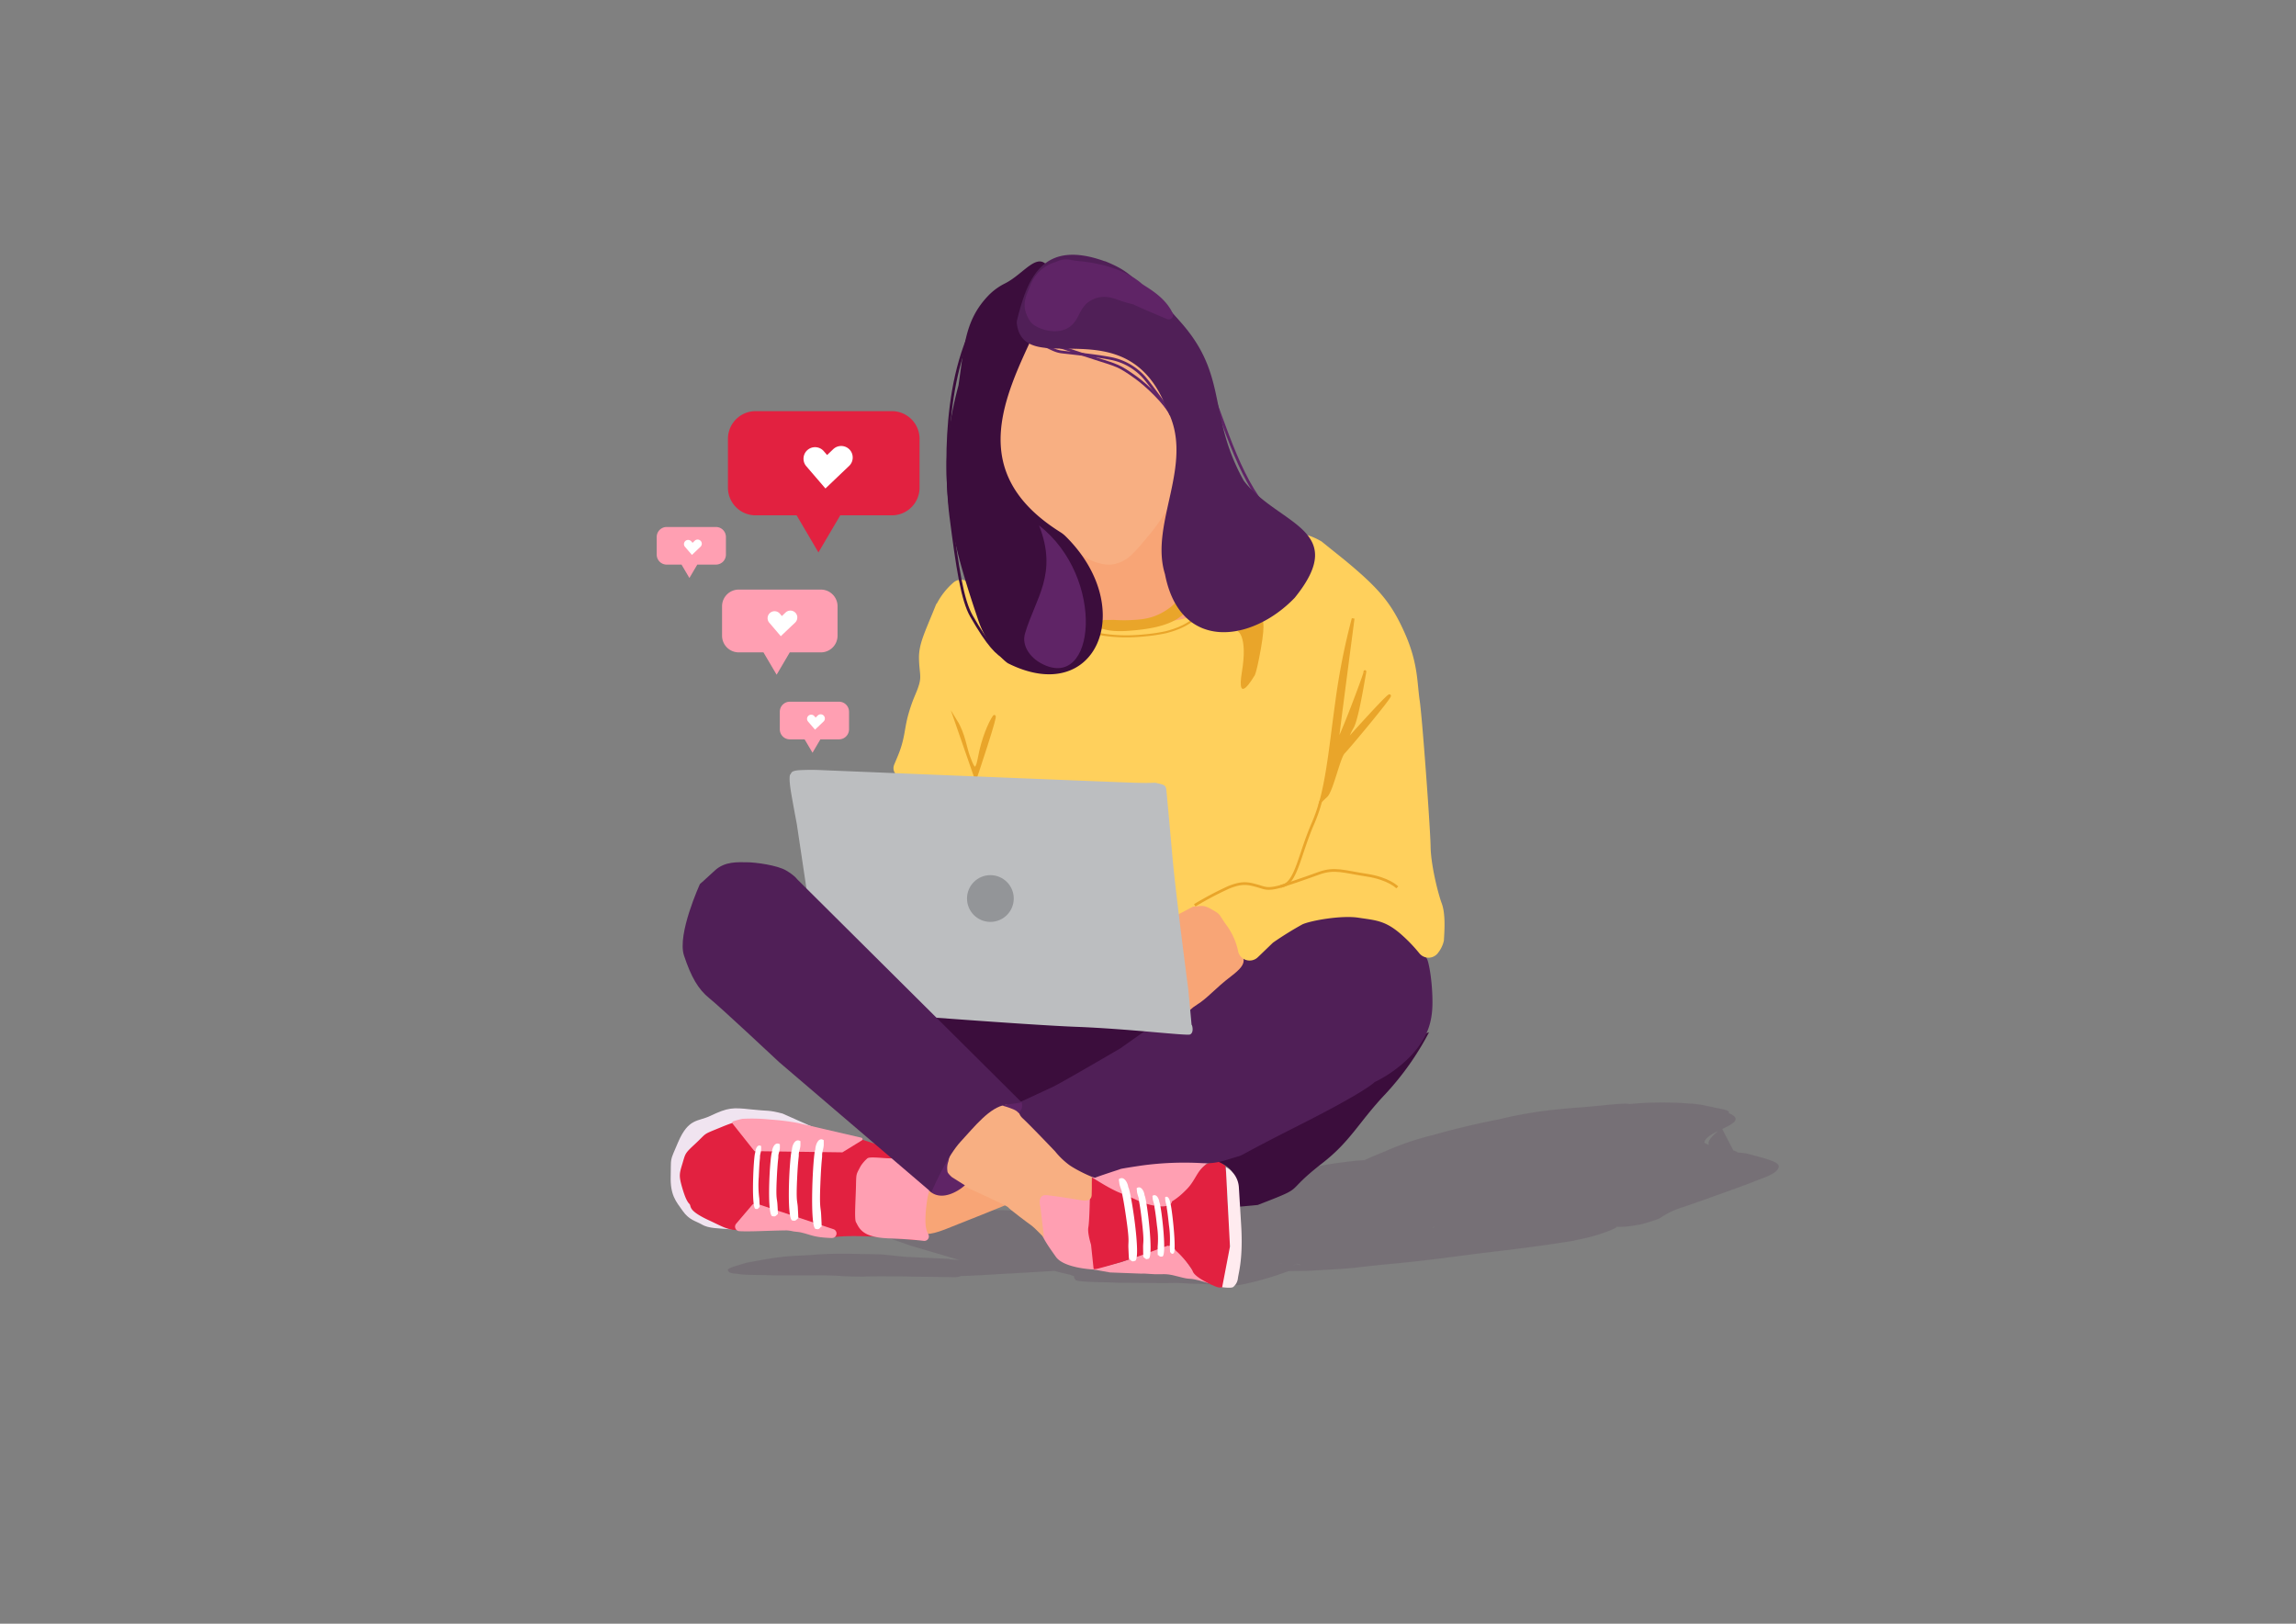 <svg id="Layer_1" data-name="Layer 1" xmlns="http://www.w3.org/2000/svg" viewBox="0 0 841.89 595.28"><rect x="0" y="0" width="841.89" height="595.28" fill="#808080" stroke="none"/><defs><style>.cls-1,.cls-6{fill:#3b0d3c;}.cls-1{opacity:0.13;}.cls-2{fill:#ff9fb2;}.cls-3{fill:#e22140;}.cls-4{fill:#f0e4f0;}.cls-5{fill:#f8a576;}.cls-7{fill:#f8af82;}.cls-8{fill:#501f57;}.cls-9{fill:#ffd05c;stroke:#ffd05c;}.cls-10,.cls-11,.cls-12,.cls-13,.cls-15,.cls-9{stroke-miterlimit:10;}.cls-10,.cls-11,.cls-12,.cls-15{fill:none;}.cls-10{stroke:#3b0d3c;}.cls-11{stroke:#5f2466;}.cls-12,.cls-13,.cls-15{stroke:#e9a52a;}.cls-13,.cls-14{fill:#e9a52a;}.cls-15{stroke-width:0.75px;}.cls-16{fill:#bcbec0;}.cls-17{fill:#5f2466;}.cls-18{fill:#fff;}.cls-19{fill:#ffebef;}.cls-20{fill:#939598;}</style></defs><path class="cls-1" d="M609,446.37a30,30,0,0,1,7.83-3.73c3.59-1.15,23.66-8.32,26.4-9.48s7.18-2.41,8.53-4.35-.07-2.85-6.65-4.68l-4.72-1.25c-1-.16-2.11-.27-3.17-.35a3.7,3.7,0,0,0-1.62-.73l-4.1-7.88c4-1.94,7.48-3.7,2.31-5.88a.16.16,0,0,0,.08-.05c.69-1.13-4.54-1.73-5.2-1.93a17.39,17.39,0,0,0-2.25-.47,36.06,36.06,0,0,0-6.38-1l-.52,0a125.93,125.93,0,0,0-22.09.17c-2-.54-10.79.73-18.84,1.29-2.93.2-5.87.47-8.67.79a156.7,156.7,0,0,0-20.41,3.54c-9.58,1.87-17.66,3.91-24,5.72A101.86,101.86,0,0,0,508.12,422c-3.35,1.36-6,2.48-7.88,3.37-.85,0-1.85.06-2.86.16-3.31.35-8,.91-12.56,1.74-8.33,1.52-12.67,2.23-15.46,3.13s-2.6,1.12-5.49,1.71-4.64.81-9.76,1.87-6.37,1.61-13.24,2.84l-2.74.49c-1.2.21-1.55.4-1.3.54l-26.23-.19s-5.66-.06-9,0a20.05,20.05,0,0,0-3.9.26,12.67,12.67,0,0,0-3,.94c-1.24.52-5,2.3-5,2.3l-9.84,4.17-1.5-.61s0-.2-2.14-.55-9.55-.54-12.8-.54a113.43,113.43,0,0,0-13.45.54l-8.24.88s-18.92,3.26-20.76,4.65-1.83,2.19.45,2.77,12.28,4.15,12.28,4.15l18,5.3-3.64-.26c.26-.05.32-.11,0-.13l-16.28-.77-7.64-.8c-4.73-.25-4.23-.14-10.74-.27a140.39,140.39,0,0,0-16.21.42c-5.78.39-8.42.14-17.3,1.71-7.57,1.35-5.51.94-9.73,2.19s-3.37,1.65-2.89,2.27,2.68.65,4.17.88c1.68.27,5.54.25,9,.31h.32c.66,0,1.4.05,2.34.06a3.32,3.32,0,0,0,.74.07c3.83,0,11.05,0,17.46-.05.94,0,1.62,0,2.28.06l2.38.06c3.54.16,3.64.33,10.16.37h.2a10.74,10.74,0,0,0,1.41-.07h1c4-.06,8.9,0,13.53,0,2.58.12,5.49.1,10.45.16l3.51.05.84,0h0l2.37.05a7.26,7.26,0,0,0,3-.43v0c1.67,0,3.95-.12,7-.29,6.87-.38,27.07-1.56,27.07-1.56h0a4.62,4.62,0,0,1,.76.12c0,.1,4.36,1.12,4.83,1.2a11.9,11.9,0,0,1,1.8.67c-.2.46.19.87.54,1.35.51.68,9.19.81,11.5.83l5.16.18,11.32.08c1.42,0,4,.06,7,0s4,.06,7.24.22c3,.15,1.91-.06,8.08.35.55.07,1.07.13,1.44.16a14.88,14.88,0,0,0,2.88.11c.5,0,3.34.09,4.28,0a25.37,25.37,0,0,0,3.46-.57A113.16,113.16,0,0,0,469,467.24l3.47-1.22,6.84-.1c23-1.29,10.64-.64,32.46-2.72,15-1.44,21.89-2.67,37.47-4.49,16.15-1.89,28.86-4,28.86-4l-1.11.07a65.74,65.74,0,0,0,8.59-2c4.32-1.34,7-2.58,7.07-2.81a1.23,1.23,0,0,0,0-.2,28.56,28.56,0,0,0,5.17-.27c1.9-.27,3.68-.56,4.3-.74C603.67,448.29,608.14,447.1,609,446.37ZM423.65,464.3l.6-.19.16,0ZM525.28,450a2.44,2.44,0,0,0,.32-.15l.47.08ZM361.91,465l.07,0v0l-.41,0Zm63.12-.72ZM441.66,470l-.13-.17A.64.64,0,0,1,441.66,470Zm26-6.58.25,0-.25,0Zm1.76-.19h.64c-.8,0-1.49.09-1.77.12Zm157.14-43.53a5.23,5.23,0,0,1-1.52-.74.11.11,0,0,1-.06-.12c.16-1.6,2.51-2.95,5-4.2C627.94,416.42,626,418.22,626.58,419.67ZM417,469.64l1.28-.06-.7,0Zm52.41-4.1h0Zm6.06-2.08-1.2.41h0c1.65-.67,1.57-.43.81-.6.88.13,1.71.3,1.65.49A6,6,0,0,0,475.46,463.46Z"/><path class="cls-2" d="M411.33,462.65c13.23-4.77,15-6,17.13-6.07s2.39,1,3.79,2.28,1.83,2.33,4.32,5.8,7.69,6.14,7.69,6.14c-9-2.86-6.79-1.47-10.51-2.37s-5-1.42-8-1.28-5.81-.36-7.15-.21l-11.57-.44-6.41-1.15Z"/><path class="cls-2" d="M403.52,437.81s-2.14-3.72-2.25.83-1.94,12.07-.68,16.52a33.39,33.39,0,0,1,1.3,8v2.31s-11.64-.29-14.74-4.72-5.64-7.7-6.83-13.22.59-10.92,1.3-11.91,2.06-4,5.69-4.5,8.24,1.19,9,1.41C396.31,432.55,403.66,436.85,403.52,437.81Z"/><path class="cls-3" d="M401.58,432.35s1.89.78,7.47,3.36,12.94,6.17,14.21,6.15,3,.69,4.49.19.29-3.08.82-3.85,5-3.6,7.47-5.85,5.38-4.84,5.83-5.24a8.09,8.09,0,0,1,4.41-1.23c1.64.14.84-.11,2.17.91s.63-.39,1.15,3.43,0,.64.47,9.39,1.36,9.83.88,17.42a98.67,98.67,0,0,1-1,10.27c-.37,3,.08,3.36-.62,4s0,.44-1.21.62-1.36.18-3.23-.62-6.77-3.19-7.52-5.17-4.56-6.22-5.86-7.3-.83-2.62-2.67-2.12,2.81-1.37-7.16,2.35a186.22,186.22,0,0,1-19,6c-1.63.42-1.68.13-1.68.13s-.94-8.84-.93-8.83-1.39-4.28-1-6.38.57-10.42.59-12.93a24.5,24.5,0,0,1,.93-5.55Z"/><path class="cls-2" d="M399.13,430.74s7.19,4.95,12.07,6.79,8.16,4.12,13.36,4.66,5.16-1.71,5.16-1.71a26.24,26.24,0,0,0,4.88-3.94c3.47-3.24,4-6.55,6.86-9.06l2.8-2.51a109.79,109.79,0,0,0-11.19.38c-7.59.54-12.37.62-15.36,1.55s-12.94,1.92-13.48,2.53S399.13,430.74,399.13,430.74Z"/><path class="cls-4" d="M286.92,408.24c-5.53-1.41-4.67-.76-11.6-1.52-6.73-.74-8.38-.7-14.86,2.38-4.55,2.17-8,.76-11.82,9.66-3.26,7.59-2.49,5.31-2.71,12.36s1.93,9.32,4.38,12.79,4.76,3.66,7,5c2.54,1.51,6.33,1.39,10,1.73,4.14.39,10.41-5.09,10.41-5.09l20.93-32.1Z"/><path class="cls-3" d="M316.07,417.78s-11.65-2.54-20.25-4.39c-4.95-1.07-8.89-1.91-9-1.91-10.62.11-10.62-3.14-22.33,1.74-7.26,3-4.86,1.74-9.64,6.19-3.7,3.45-3.48,3.35-4.57,7s-1.41,4.44-.32,8.35,1.95,5.74,2.82,6.61-.87,2.28,7.15,6,6.73,4.12,20.17,3.25,17.24,3.66,27.11,2.77c10.17-.91,29.06,1.28,29.06,1.28s-3.13-5.66-3-8.61-.08-4.94,3.39-6.94l.11-.06a4.87,4.87,0,0,0,1.1-7.54L329,422Z"/><path class="cls-5" d="M338.42,438.16s-3.39.4-3.39,5.93.53,6.8.86,7.09c2,1.73,4.92,1.73,10.56-.44s22.05-8.82,22.05-8.82l-5.09-8.31-5.79-3L348,432.42Z"/><path class="cls-6" d="M451.92,442.61V433.9a6.34,6.34,0,0,0,0-3.76c-.58-2.46-6.07-4.63-6.07-4.63l39.07-31.8L524,378.42a103.21,103.21,0,0,1-16,22.66c-9.74,10.28-12.69,17.23-23.09,25.32-15.13,11.76-4.9,8.08-23.73,15.36"/><path class="cls-7" d="M343.48,430l12.29,5.92s13.59,6.15,13.88,6.69,8,6.33,8.68,6.76,4.48,4.34,4.48,4.34l-1.3-11.1s-1.45-4.81,2.31-4.45,13,1.93,13,1.93,3.33.75,3.47-1.93,0-8.89,0-8.89L388.59,416.7l-10.26-9.55s-12.15-5.06-12.58-5.06S352.3,407,352.3,407l-7.66,11.71Z"/><polygon class="cls-6" points="330.76 362.91 355.07 391.54 377.6 408.24 419.82 385.57 427.51 372.48 413.75 361.18 375.74 354.53 330.76 362.91"/><path class="cls-8" d="M410.75,384.38s-21.9,12.8-24.72,14.1l-12.15,5.64s-1.52,3.47,1.09,5.85,11.92,12.15,11.92,12.15a28,28,0,0,0,5.2,5c2.83,2,9.12,4.92,9.55,4.63s9.11-3.11,9.11-3.11-1.09,0,7.59-1.3a115.48,115.48,0,0,1,22.34-.92c5.2.27,7.8-.81,12.14-2.11s-1.52.86,23.42-11.72S504,396.74,504,396.74a47.3,47.3,0,0,0,13.66-10c5.64-6.29,7.59-11.71,7.59-19.3s-1.3-14.6-2-15.87-6.18-11.57-11.71-13.41-7.59-4.5-17.12-3.79-15.43.9-21,4.43-31,23.21-31,23.21Z"/><path class="cls-5" d="M431.39,334.29s4.64-2.41,6.69-3.19,6.34-.42,8.21,1.6,6.3,7.76,7.84,13.35,4.41,6.45-2.72,11.87c-5.9,4.49-8.49,7.9-12.5,10.41-4.22,2.65-3.62,4.15-3.62,4.15Z"/><polygon class="cls-5" points="407.06 192.24 380.6 205.68 403.11 234.21 430.48 234.21 452.6 213.22 432 176.62 407.06 192.24"/><path class="cls-9" d="M493,205.92c12.43,10.31,16.8,15.51,21.65,26.41s4.45,18,5.42,24.54,3.91,47,4,53.53,2.61,16.91,4.12,21,.87,10.84.76,13.33a10.33,10.33,0,0,1-1.94,4.15,3.83,3.83,0,0,1-6.16.32,57.85,57.85,0,0,0-6.43-6.74c-6.18-5.53-9.86-5.53-16.26-6.51s-17.79,1.08-20.82,2.49A123.42,123.42,0,0,0,466.75,345a4,4,0,0,0-.51.41l-5.37,5.17a3.84,3.84,0,0,1-6.4-1.9l0-.13a25.24,25.24,0,0,0-4.66-10.09c-2.71-3.9-1.85-3.56-5.32-5.53s-4.07-1.11-7.15-1.05l-5.1,2.71c-3.42,1.84-2.69-2.3-2.87-4.74l-.27-3.75s-3-34.15-3.26-35.35-.59-1.43-2.87-1.62c-1.85-.16-2.12-.15-7.75-.22l-83.11-4.07c-2.66-.13-4.76-2-3.72-4.44l1.16-2.77c2.93-6.94,2.39-10.08,4.12-16s2.82-7.15,3.8-10.51.11-4.56,0-9.65,1.95-9.11,5.42-17.68a26,26,0,0,1,7-9.81,3.81,3.81,0,0,1,5.28.29c2.93,3.13,9.22,8.32,20.6,11.15,17,4.23,34.3,4.39,48.9,3.25,15.29-1.19,21.58-4.88,33.72-17.67,7.45-7.85,10.71-10.42,12.91-13.53,1.16-1.64,5.9-2.68,13,1.45Z"/><path class="cls-7" d="M372.69,125.12,362,174.38l18.94,26.32,9.4-2.61s5.46,5.63,10.12,7.52c5.83,2.37,8.82,1.3,11.42,0s4.77-3.76,10.26-10.41,15.91-24.72,16.2-31.08-9-34-9-34L390.62,115Z"/><path class="cls-10" d="M356.07,121.43c-12.38,26.83-7.76,65.3-7.46,67.58,2.5,19.52,4.25,31,7.6,36.85,12.36,21.52,13,13,25.59,20.38"/><path class="cls-11" d="M419.75,107.62c28.7,12.64,25.81,77.46,58.75,88.95"/><path class="cls-11" d="M378.5,125.12c8.69,1,11.17,2.51,22.67,6.18,8.73,2.78,9,2.6,15.44,7.19,3.51,2.5,11.05,9.5,12.75,13.61"/><path class="cls-11" d="M375.72,123.06c13.13,6.39,10.74,5.64,16.38,6.29s10.79,1.22,15.29,2.09a22,22,0,0,1,12.36,7.17c3.14,3.75,8.92,11.95,8.92,11.95"/><path class="cls-12" d="M500.37,246.77s0,0,0,0,0,0,0,0a3.26,3.26,0,0,0,.13-.53c0-.14-.05.07-.13.53"/><path class="cls-12" d="M496.16,226.72v0"/><path class="cls-13" d="M492.69,275.87c-1.73,1.74-4.33,14-6.36,15.91l-2,1.9c2.68-9.87,3.77-21.79,5.78-36.24a243.55,243.55,0,0,1,6.06-30.69c-.16,1.26-5.48,41.66-5.77,44.79-.27,3,8.76-20.71,10-24.75-.56,3-2.75,16.82-4.5,19.82-2,3.48-2,4.93-2,4.93s15-16.77,15.61-16.49S494.43,274.14,492.69,275.87Z"/><path class="cls-12" d="M438.08,331.9a121.35,121.35,0,0,1,12.46-6.58c4.91-2,7.17-1.47,10.35-.58s3.78,1.67,9.54,0c4.92-1.43,6.07-11.57,11-22.84a57.94,57.94,0,0,0,2.85-8.22"/><path class="cls-12" d="M512.35,325.32s-3.11-3.25-11.28-4.48-11.71-2.82-17.56-.65-13.95,4.8-13.95,4.8"/><path class="cls-13" d="M350.59,264.47c2.82,4.55,3.47,10,4.56,12.8s2.6,7.8,3.9.65,3.9-13,5.42-15.18-6.72,22.33-6.72,22.33Z"/><path class="cls-14" d="M438.62,215.27c-1.46,11.17-9.48,14.9-24.89,16-8.07.56-9.66-1.18-9.82-.68,0,0-3.32,2.39-1.84.43s-2.07-1.59-.76-2c1.12-.39,2.39-1.35,3.46-1.71.18-.06,3.28,0,3.45-.06a53.2,53.2,0,0,0,7.12.05c4.32-.24,8.84-.74,14.15-4.93S434,209.65,434,209.65l3.83,2.9Z"/><path class="cls-14" d="M453.8,231.36s3.76,1.73,1.59,14.88,4.48,1.66,4.48,1.66.65.07,2.46-10.05c1.88-10.57.42-10.53.42-10.53Z"/><path class="cls-15" d="M399.53,231.57c.28,0,7.7,2.68,20.22,1.37a66.86,66.86,0,0,0,7.76-1.16c8.71-2.28,9.33-4.89,12.84-5.85,4.58-1.26,4.24-1.21,4.24-1.21"/><path class="cls-16" d="M301.94,282.37s107.13,4.4,114.94,4.62,5.45-.32,7.81.22,2.83.83,3,2.57,1,10.61,2.2,24.2,5.83,48.79,5.83,48.79,1.37,14.56,1.22,13.23,1.24,2.44-.58,3.25c-1.23.55-22.29-2.07-41.95-2.81s-88.83-6.2-88.83-6.2-3.35-.59-3.64-2.66-9.76-65.42-9.76-65.42-1.9-10-2.33-13-.44-5,0-5.31-.15-1.19,3.06-1.48A84.27,84.27,0,0,1,301.94,282.37Z"/><path class="cls-6" d="M358.73,227.43c-9.92-29.32-16.35-52.7-7.31-86,.05-.21.08-.44.11-.66,2.06-13.88,2.22-23.38,10.87-32.4a22.17,22.17,0,0,1,6.13-4.47c7.09-3.58,12.13-12.34,16.15-5.52a11.41,11.41,0,0,1,.66,9.86c-10.48,27.17-37.42,61.16,3.44,86.84a11.07,11.07,0,0,1,2,1.58C417.39,223,402,259.39,369.65,243.2,368.84,242.8,362.05,237.25,358.73,227.43Z"/><path class="cls-17" d="M381,192.64c24.64,19.11,20.78,61.39.76,50.56-4.11-2.22-7.22-6.57-5.9-11C379.69,219.26,388,210.45,381,192.64Z"/><path class="cls-8" d="M372.86,118.77c2.9,20.92,40.58-6.92,55,31.24a2.37,2.37,0,0,0,.17.36c10.18,19.64-6.59,41.34-.9,60a2.46,2.46,0,0,1,.07.29c5.61,28.32,31.56,24.9,47.32,8.73a3.89,3.89,0,0,0,.38-.43c20-24.92-6.09-26.55-18.59-42.4a5,5,0,0,1-.44-.66c-14.41-26.2-3.68-40.54-28.69-63.63-12.82-11.15-12.68-12.66-21.76-16.42-.2-.08-.42-.1-.61-.17-22.29-7.89-28,6-31.83,21.48A4.48,4.48,0,0,0,372.86,118.77Z"/><path class="cls-17" d="M392,95.17l.56.11c2.2.42,4.3.56,4.44.58,1.34.15,14,1.46,21.6,8.09,1.3,1.14,8.45,4.51,11.39,10.9a1.6,1.6,0,0,1-2.1,2.11c-5.88-2.48-12-5.1-12-5.22s-3-.72-5.57-1.68-6.52-2.34-10.81.4-3.64,7.81-8.57,10.11-11.7-.45-13.24-2.81c-3.87-6-1.1-9.68.12-13.16a14.12,14.12,0,0,1,7.89-8.09,17.14,17.14,0,0,0,1.94-.7h0A7.83,7.83,0,0,1,392,95.17Z"/><path class="cls-17" d="M340.19,433.91a3.83,3.83,0,0,0,1.41,3.33c4.43,3,10-.94,11.14-1.81l1.08-.87-4.77-3s-1.68-1.46-1.63-2.11a7.29,7.29,0,0,1,.33-3.69,22,22,0,0,1,.81-3s-2.28,3.75-3.58,6.31S340.19,433.91,340.19,433.91Z"/><path class="cls-17" d="M374.64,404.12a4.79,4.79,0,0,1,0,2.31c-.36.65-1.08,1.81-1.08,1.81s-.22-.8-2.1-1.59a31.23,31.23,0,0,0-4.06-1.34S374.53,403.39,374.64,404.12Z"/><path class="cls-2" d="M269.94,448.62l5.8-6.81a1.68,1.68,0,0,1,1.79-.5l28.05,9.32a1.66,1.66,0,0,1-.57,3.24h-.2c-6.67-.24-7.31-1.2-11.35-2.08-.66-.15-1.5-.18-2.57-.34a14,14,0,0,0-2.5-.37c-6.36.07-13.32.52-17.28.29A1.66,1.66,0,0,1,269.94,448.62Z"/><path class="cls-2" d="M308.89,422.47,316,418.1a.54.54,0,0,0-.16-1l-23.3-5.4a86,86,0,0,0-9.91-1.24,64.8,64.8,0,0,0-10.4-.28,26.53,26.53,0,0,0-3.35.92.54.54,0,0,0-.25.85l8,10.08"/><path class="cls-18" d="M283.19,445.88c-2.14-.65-.86-22.59-.09-23.58,0-1.27,1-3.9,2.86-2.8l0,1.22c0,1.23-.59,2.26-.56,3.24s-.25,1.18-.59,8.53.13,6.78.26,9.06c.29,4.94.16,3.32-.2,3.8a1.42,1.42,0,0,1-.89.61Z"/><path class="cls-18" d="M277,443.19c-1.62-.57-.66-19.7-.08-20.56,0-1.11.77-3.41,2.17-2.45l0,1.07c0,1.07-.44,2-.42,2.82s-.19,1-.45,7.44a37.25,37.25,0,0,0,.2,7.9c.22,4.31.12,2.9-.15,3.32a1.08,1.08,0,0,1-.67.53Z"/><path class="cls-18" d="M290.52,447.46c-2.31-.72-.93-24.89-.11-26,0-1.39,1.1-4.3,3.09-3.09l0,1.35c0,1.35-.64,2.49-.6,3.57s-.28,1.3-.64,9.4.13,7.47.28,10c.31,5.44.17,3.65-.22,4.19a1.55,1.55,0,0,1-1,.67Z"/><path class="cls-18" d="M299.06,450.55c-2.31-.8-.93-27.85-.1-29.07,0-1.57,1.1-4.82,3.09-3.46l0,1.51c0,1.51-.64,2.78-.6,4s-.27,1.45-.64,10.52.14,8.36.28,11.18c.32,6.08.18,4.08-.22,4.68a1.48,1.48,0,0,1-1,.75Z"/><path class="cls-2" d="M315.59,427.5l-.09.16c-1.63,3.11-1.53,2.5-1.64,7.34s-.63,12,0,13.05,1.41,3.62,5.12,4.86,6.56,1,12.69,1.38c2.75.18,5.21.42,7.08.63a1.65,1.65,0,0,0,1.65-2.42,9,9,0,0,1-.88-2.59c-.53-3.1.21-8.83.61-10.86.28-1.45,1.35-5.28,1.93-7.36a1.65,1.65,0,0,0-.93-2l-11.61-5.06c-.11-.05.1.08,0,0-.34-.26,0-.39-1.68-.05-2.06.41-8.61-.76-9.77.07A13.54,13.54,0,0,0,315.59,427.5Z"/><path class="cls-8" d="M256.66,324.09s-8.45,18.41-5.85,26.23S256,362.7,260.13,366s25.59,23.42,25.59,23.42l55.79,47.69.39-.89c.78-1.78,5.57-12.51,10.4-17.74,5.21-5.64,10.63-12.58,16.48-13.45l5.86-.86-82.41-81.9s-.65-1.14-3.9-3.1-11.28-3.05-14.53-3.05-8-.41-11.71,3.05S256.66,324.09,256.66,324.09Z"/><path class="cls-19" d="M448.14,471.93c.48,0,3.62.49,4.17-.2a4.82,4.82,0,0,0,1.62-3.23c.31-2.12,1.91-7.48,1.18-19.29-.71-11.6-.65-10.91-.85-14a9,9,0,0,0-4.78-7.34L451,457Z"/><path class="cls-18" d="M430.3,459.51c1.27-.6-.68-17.71-1.2-18.45-.06-1-.83-3-1.89-2.08l.08,1c.09,1,.48,1.74.51,2.51s.22.91.82,6.65a36.07,36.07,0,0,1,.33,7.1c.09,3.87.08,2.6.33,3s.57.45.57.45Z"/><path class="cls-18" d="M426.24,460.66c1.72-.66-.48-19.17-1.16-20-.05-1.07-1.05-3.25-2.51-2.22l.1,1c.09,1,.6,1.88.62,2.71s.27,1,.94,7.19a31.74,31.74,0,0,1,.26,7.69c0,4.19,0,2.82.37,3.21a1.13,1.13,0,0,0,.76.47Z"/><path class="cls-18" d="M421.17,461.46c2-.78-.72-22.33-1.5-23.26-.07-1.25-1.22-3.78-2.88-2.58l.11,1.21c.12,1.2.71,2.18.74,3.15s.32,1.15,1.14,8.37.34,6.7.37,9c.06,4.88.07,3.28.45,3.73a1.34,1.34,0,0,0,.87.55Z"/><path class="cls-18" d="M416.24,462.23c2.26-1-1.59-26-2.54-27-.12-1.46-1.55-4.37-3.45-2.91l.18,1.4c.17,1.41.89,2.52,1,3.65s.41,1.33,1.6,9.72.62,7.79.73,10.42c.24,5.68.2,3.81.65,4.33a1.6,1.6,0,0,0,1,.61Z"/><circle class="cls-20" cx="363.15" cy="329.41" r="8.57"/><path class="cls-2" d="M311.32,260.89v6.53a3.68,3.68,0,0,1-3.71,3.64h-6.79l-2.89,4.9-2.9-4.9h-5.39a3.67,3.67,0,0,1-3.7-3.64v-6.53a3.66,3.66,0,0,1,3.7-3.63h18A3.67,3.67,0,0,1,311.32,260.89Z"/><path class="cls-18" d="M302.46,263.32a1.49,1.49,0,0,1-.47,1.19l-.92.88-2.22,2.11-2-2.32-.55-.64a1.53,1.53,0,0,1,.16-2.16,1.53,1.53,0,0,1,2.15.17l.45.52.81-.77a1.53,1.53,0,0,1,2.58,1Z"/><path class="cls-2" d="M307.11,222.21v10.9a6.12,6.12,0,0,1-6.18,6.06H289.59l-4.82,8.19-4.83-8.19h-9a6.12,6.12,0,0,1-6.18-6.06v-10.9a6.12,6.12,0,0,1,6.18-6.06h30A6.12,6.12,0,0,1,307.11,222.21Z"/><path class="cls-18" d="M292.34,226.26a2.56,2.56,0,0,1-.79,2L290,229.72l-3.7,3.52L283,229.37l-.92-1.07a2.55,2.55,0,0,1,3.87-3.33l.75.88,1.35-1.29a2.55,2.55,0,0,1,4.31,1.7Z"/><path class="cls-3" d="M337.18,160.79v18.09a10.16,10.16,0,0,1-10.26,10.05H308.1l-8,13.59-8-13.59H277.17a10.15,10.15,0,0,1-10.25-10.05v-18.1a10.15,10.15,0,0,1,10.25-10.05h49.75A10.16,10.16,0,0,1,337.18,160.79Z"/><path class="cls-18" d="M312.66,167.5a4.23,4.23,0,0,1-1.3,3.31l-2.56,2.43-6.13,5.85-5.53-6.43-1.52-1.77a4.23,4.23,0,0,1,6.41-5.52l1.25,1.45,2.24-2.14a4.23,4.23,0,0,1,6,.15A4.15,4.15,0,0,1,312.66,167.5Z"/><path class="cls-2" d="M266.18,196.83v6.53a3.66,3.66,0,0,1-3.7,3.63h-6.8l-2.89,4.91L249.9,207h-5.39a3.67,3.67,0,0,1-3.71-3.63v-6.54a3.67,3.67,0,0,1,3.71-3.63h18A3.67,3.67,0,0,1,266.18,196.83Z"/><path class="cls-18" d="M257.33,199.25a1.58,1.58,0,0,1-.47,1.2l-.93.88-2.21,2.11-2-2.32-.55-.64a1.53,1.53,0,0,1,1.07-2.53,1.58,1.58,0,0,1,1.25.53l.45.53.81-.78a1.53,1.53,0,0,1,2.16.06A1.5,1.5,0,0,1,257.33,199.25Z"/></svg>